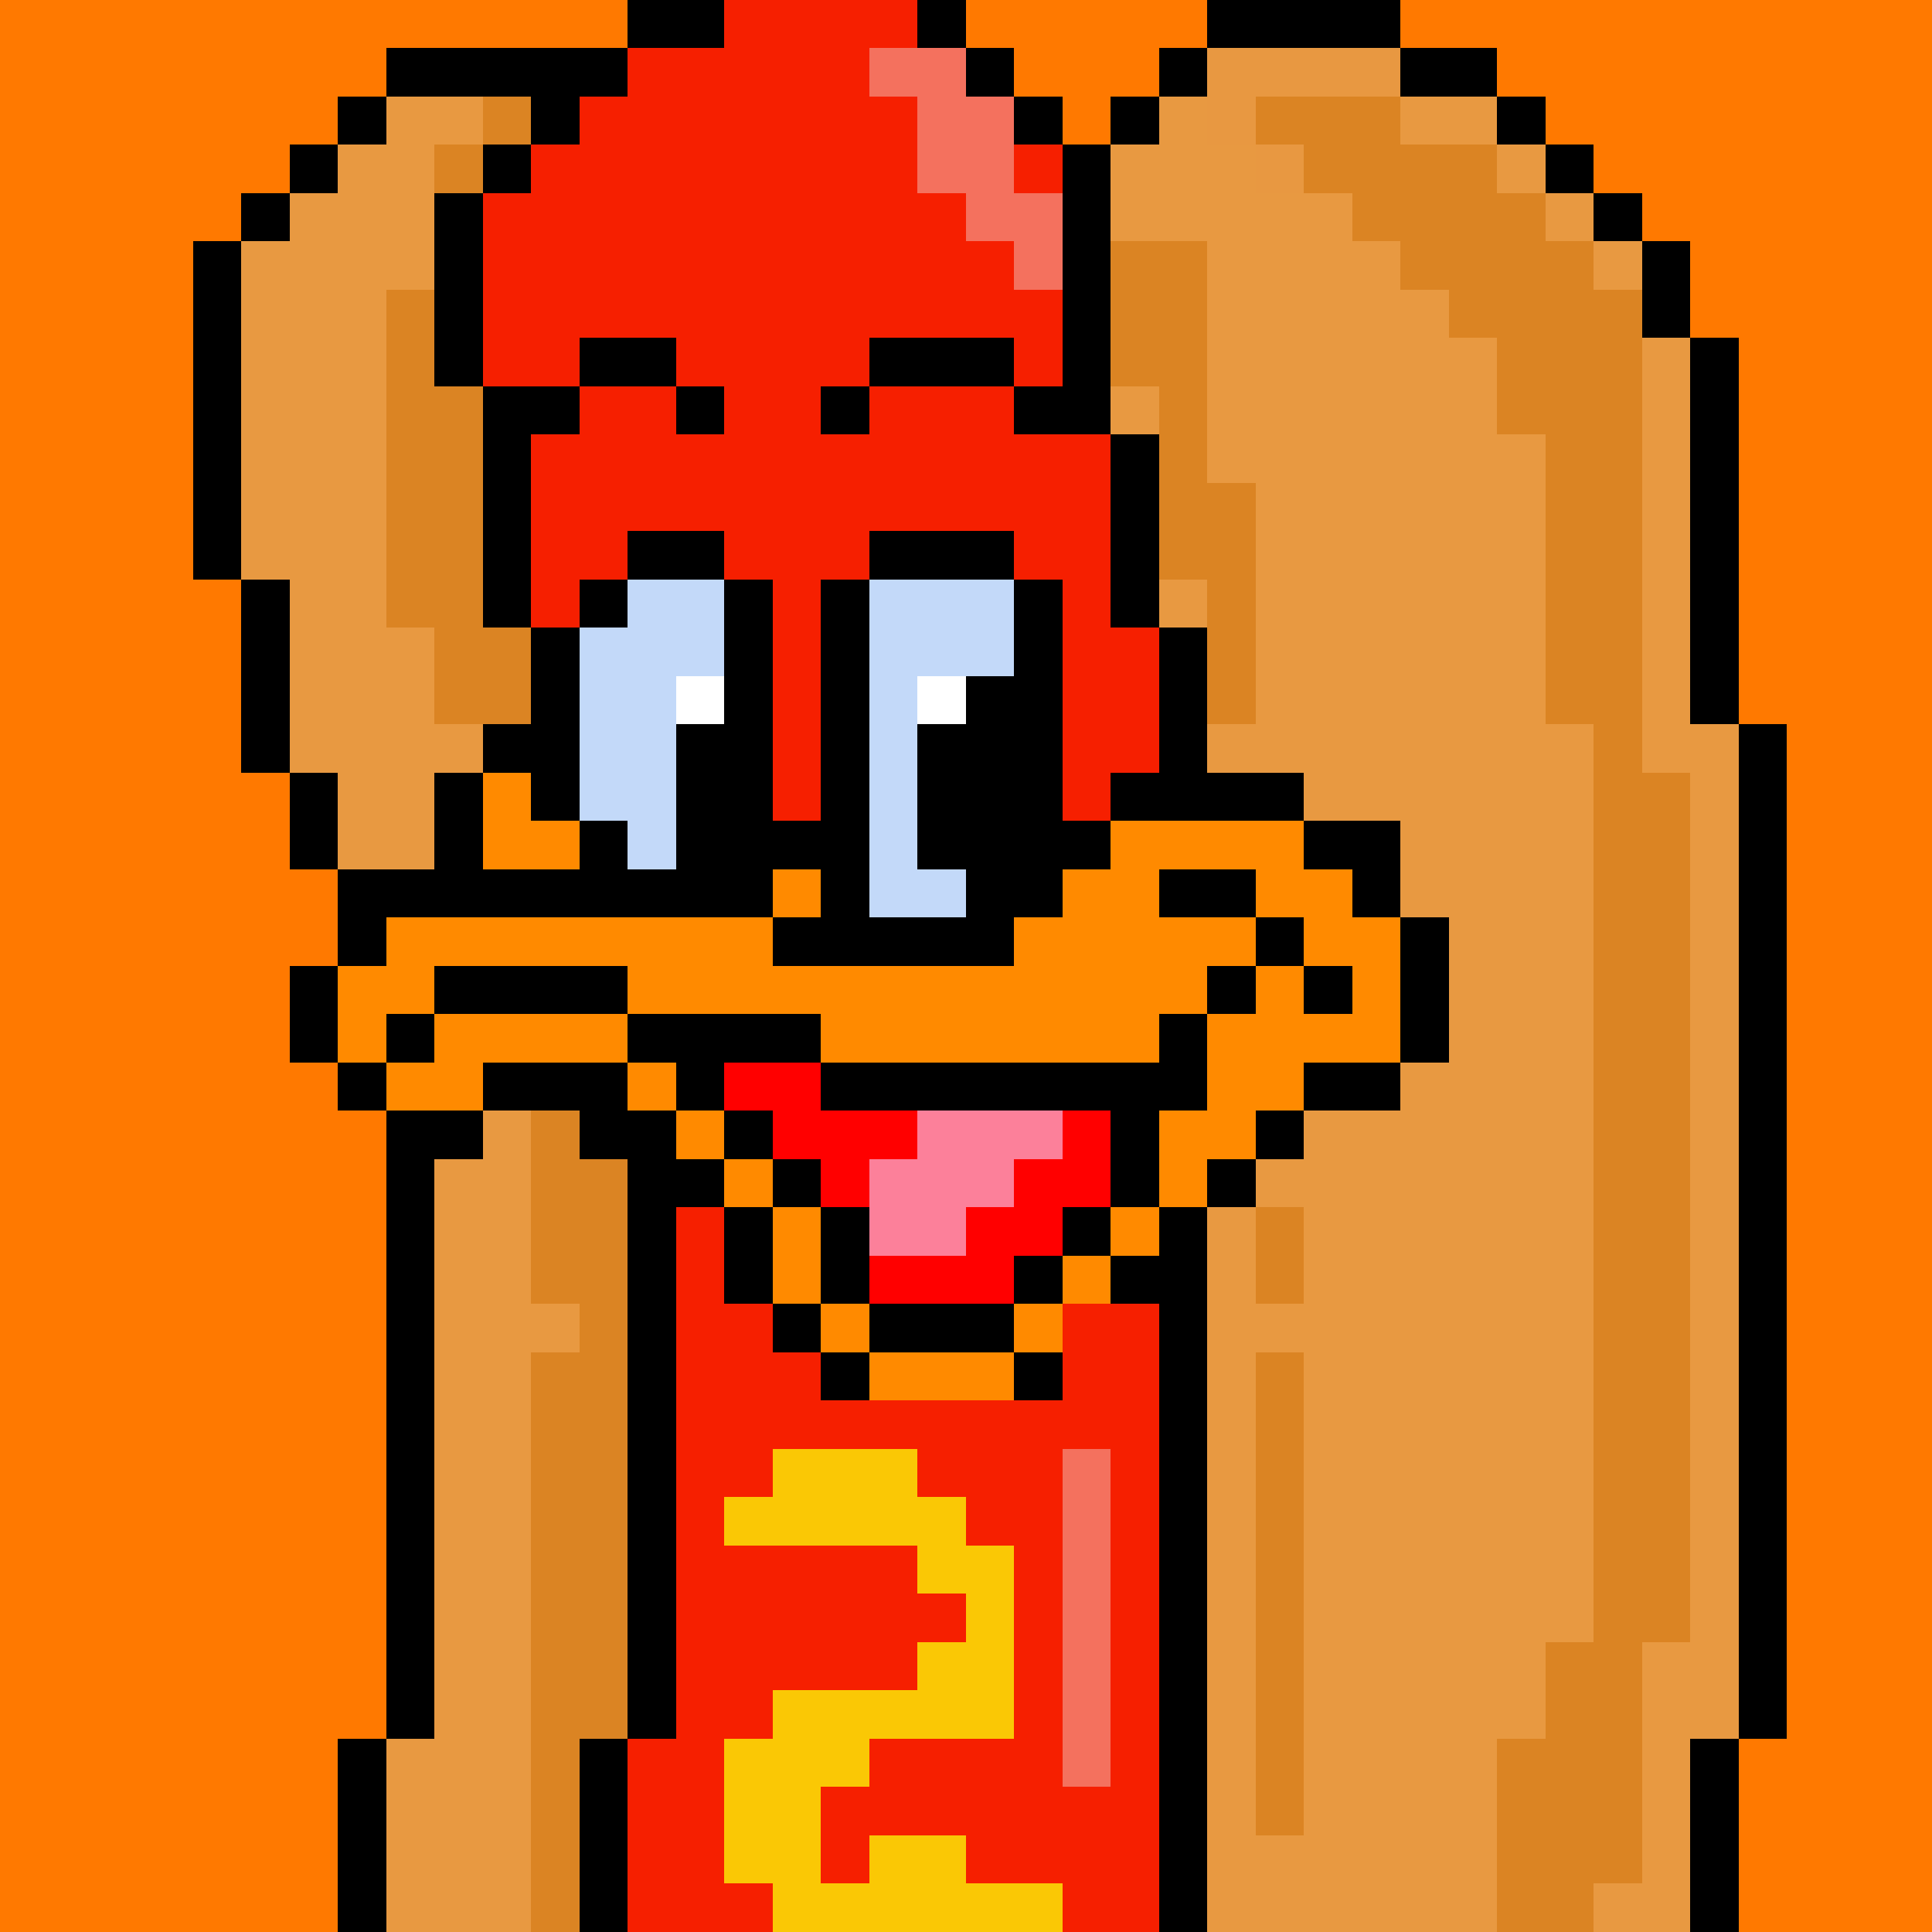 <svg xmlns="http://www.w3.org/2000/svg" viewBox="0 -0.5 40 40" shape-rendering="crispEdges">
<rect x="0" y="-0.5" width="40" height="40" fill="#333333" stroke="none"/>
<path stroke="#ff7900" d="M0 0h13M20 0h5M29 0h11M0 1h8M21 1h3M31 1h9M0 2h7M22 2h1M32 2h8M0 3h6M33 3h7M0 4h5M34 4h6M0 5h4M35 5h5M0 6h4M35 6h5M0 7h4M36 7h4M0 8h4M36 8h4M0 9h4M36 9h4M0 10h4M36 10h4M0 11h4M36 11h4M0 12h5M36 12h4M0 13h5M36 13h4M0 14h5M36 14h4M0 15h5M37 15h3M0 16h6M37 16h3M0 17h6M37 17h3M0 18h7M37 18h3M0 19h7M37 19h3M0 20h6M37 20h3M0 21h6M37 21h3M0 22h7M37 22h3M0 23h8M37 23h3M0 24h8M37 24h3M0 25h8M37 25h3M0 26h8M37 26h3M0 27h8M37 27h3M0 28h8M37 28h3M0 29h8M37 29h3M0 30h8M37 30h3M0 31h8M37 31h3M0 32h8M37 32h3M0 33h8M37 33h3M0 34h8M37 34h3M0 35h8M37 35h3M0 36h7M36 36h4M0 37h7M36 37h4M0 38h7M36 38h4M0 39h7M36 39h4" />
<path stroke="#000000" d="M13 0h2M19 0h1M25 0h4M8 1h5M20 1h1M24 1h1M29 1h2M7 2h1M11 2h1M21 2h1M23 2h1M31 2h1M6 3h1M10 3h1M22 3h1M32 3h1M5 4h1M9 4h1M22 4h1M33 4h1M4 5h1M9 5h1M22 5h1M34 5h1M4 6h1M9 6h1M22 6h1M34 6h1M4 7h1M9 7h1M12 7h2M18 7h3M22 7h1M35 7h1M4 8h1M10 8h2M14 8h1M17 8h1M21 8h2M35 8h1M4 9h1M10 9h1M23 9h1M35 9h1M4 10h1M10 10h1M23 10h1M35 10h1M4 11h1M10 11h1M13 11h2M18 11h3M23 11h1M35 11h1M5 12h1M10 12h1M12 12h1M15 12h1M17 12h1M21 12h1M23 12h1M35 12h1M5 13h1M11 13h1M15 13h1M17 13h1M21 13h1M24 13h1M35 13h1M5 14h1M11 14h1M15 14h1M17 14h1M20 14h2M24 14h1M35 14h1M5 15h1M10 15h2M14 15h2M17 15h1M19 15h3M24 15h1M36 15h1M6 16h1M9 16h1M11 16h1M14 16h2M17 16h1M19 16h3M23 16h4M36 16h1M6 17h1M9 17h1M12 17h1M14 17h4M19 17h4M27 17h2M36 17h1M7 18h9M17 18h1M20 18h2M24 18h2M28 18h1M36 18h1M7 19h1M16 19h5M26 19h1M29 19h1M36 19h1M6 20h1M9 20h4M25 20h1M27 20h1M29 20h1M36 20h1M6 21h1M8 21h1M13 21h4M24 21h1M29 21h1M36 21h1M7 22h1M10 22h3M14 22h1M17 22h8M27 22h2M36 22h1M8 23h2M12 23h2M15 23h1M23 23h1M26 23h1M36 23h1M8 24h1M13 24h2M16 24h1M23 24h1M25 24h1M36 24h1M8 25h1M13 25h1M15 25h1M17 25h1M22 25h1M24 25h1M36 25h1M8 26h1M13 26h1M15 26h1M17 26h1M21 26h1M23 26h2M36 26h1M8 27h1M13 27h1M16 27h1M18 27h3M24 27h1M36 27h1M8 28h1M13 28h1M17 28h1M21 28h1M24 28h1M36 28h1M8 29h1M13 29h1M24 29h1M36 29h1M8 30h1M13 30h1M24 30h1M36 30h1M8 31h1M13 31h1M24 31h1M36 31h1M8 32h1M13 32h1M24 32h1M36 32h1M8 33h1M13 33h1M24 33h1M36 33h1M8 34h1M13 34h1M24 34h1M36 34h1M8 35h1M13 35h1M24 35h1M36 35h1M7 36h1M12 36h1M24 36h1M35 36h1M7 37h1M12 37h1M24 37h1M35 37h1M7 38h1M12 38h1M24 38h1M35 38h1M7 39h1M12 39h1M24 39h1M35 39h1" />
<path stroke="#f61f00" d="M15 0h4M13 1h5M12 2h7M11 3h8M21 3h1M10 4h10M10 5h11M10 6h12M10 7h2M14 7h4M21 7h1M12 8h2M15 8h2M18 8h3M11 9h12M11 10h12M11 11h2M15 11h3M21 11h2M11 12h1M16 12h1M22 12h1M16 13h1M22 13h2M16 14h1M22 14h2M16 15h1M22 15h2M16 16h1M22 16h1M14 25h1M14 26h1M14 27h2M22 27h2M14 28h3M22 28h2M14 29h10M14 30h2M19 30h3M23 30h1M14 31h1M20 31h2M23 31h1M14 32h5M21 32h1M23 32h1M14 33h6M21 33h1M23 33h1M14 34h5M21 34h1M23 34h1M14 35h2M21 35h1M23 35h1M13 36h2M18 36h4M23 36h1M13 37h2M17 37h7M13 38h2M17 38h1M20 38h4M13 39h3M22 39h2" />
<path stroke="#f4715e" d="M18 1h2M19 2h2M19 3h2M20 4h2M21 5h1M22 30h1M22 31h1M22 32h1M22 33h1M22 34h1M22 35h1M22 36h1" />
<path stroke="#e89841" d="M25 1h4M25 2h1M26 3h1" />
<path stroke="#e89941" d="M8 2h2M24 2h1M29 2h2M7 3h2M23 3h3M31 3h1M6 4h3M23 4h5M32 4h1M5 5h4M25 5h4M33 5h1M5 6h3M25 6h5M5 7h3M25 7h6M34 7h1M5 8h3M23 8h1M25 8h6M34 8h1M5 9h3M25 9h7M34 9h1M5 10h3M26 10h6M34 10h1M5 11h3M26 11h6M34 11h1M6 12h2M24 12h1M26 12h6M34 12h1M6 13h3M26 13h6M34 13h1M6 14h3M26 14h6M34 14h1M6 15h4M25 15h8M34 15h2M7 16h2M27 16h6M35 16h1M7 17h2M29 17h4M35 17h1M29 18h4M35 18h1M30 19h3M35 19h1M30 20h3M35 20h1M30 21h3M35 21h1M29 22h4M35 22h1M10 23h1M27 23h6M35 23h1M9 24h2M26 24h7M35 24h1M9 25h2M25 25h1M27 25h6M35 25h1M9 26h2M25 26h1M27 26h6M35 26h1M9 27h3M25 27h8M35 27h1M9 28h2M25 28h1M27 28h6M35 28h1M9 29h2M25 29h1M27 29h6M35 29h1M9 30h2M25 30h1M27 30h6M35 30h1M9 31h2M25 31h1M27 31h6M35 31h1M9 32h2M25 32h1M27 32h6M35 32h1M9 33h2M25 33h1M27 33h6M35 33h1M9 34h2M25 34h1M27 34h5M34 34h2M9 35h2M25 35h1M27 35h5M34 35h2M8 36h3M25 36h1M27 36h4M34 36h1M8 37h3M25 37h1M27 37h4M34 37h1M8 38h3M25 38h6M34 38h1M8 39h3M25 39h6M33 39h2" />
<path stroke="#db8423" d="M10 2h1M26 2h3M9 3h1M27 3h4M28 4h4M23 5h2M29 5h4M8 6h1M23 6h2M30 6h4M8 7h1M23 7h2M31 7h3M8 8h2M24 8h1M31 8h3M8 9h2M24 9h1M32 9h2M8 10h2M24 10h2M32 10h2M8 11h2M24 11h2M32 11h2M8 12h2M25 12h1M32 12h2M9 13h2M25 13h1M32 13h2M9 14h2M25 14h1M32 14h2M33 15h1M33 16h2M33 17h2M33 18h2M33 19h2M33 20h2M33 21h2M33 22h2M11 23h1M33 23h2M11 24h2M33 24h2M11 25h2M26 25h1M33 25h2M11 26h2M26 26h1M33 26h2M12 27h1M33 27h2M11 28h2M26 28h1M33 28h2M11 29h2M26 29h1M33 29h2M11 30h2M26 30h1M33 30h2M11 31h2M26 31h1M33 31h2M11 32h2M26 32h1M33 32h2M11 33h2M26 33h1M33 33h2M11 34h2M26 34h1M32 34h2M11 35h2M26 35h1M32 35h2M11 36h1M26 36h1M31 36h3M11 37h1M26 37h1M31 37h3M11 38h1M31 38h3M11 39h1M31 39h2" />
<path stroke="#c3d9f9" d="M13 12h2M18 12h3M12 13h3M18 13h3M12 14h2M18 14h1M12 15h2M18 15h1M12 16h2M18 16h1M13 17h1M18 17h1M18 18h2" />
<path stroke="#ffffff" d="M14 14h1M19 14h1" />
<path stroke="#ff8a00" d="M10 16h1M10 17h2M23 17h4M16 18h1M22 18h2M26 18h2M8 19h8M21 19h5M27 19h2M7 20h2M13 20h12M26 20h1M28 20h1M7 21h1M9 21h4M17 21h7M25 21h4M8 22h2M13 22h1M25 22h2M14 23h1M24 23h2M15 24h1M24 24h1M16 25h1M23 25h1M16 26h1M22 26h1M17 27h1M21 27h1M18 28h3" />
<path stroke="#ff0000" d="M15 22h2M16 23h3M22 23h1M17 24h1M21 24h2M20 25h2M18 26h3" />
<path stroke="#fc809a" d="M19 23h3M18 24h3M18 25h2" />
<path stroke="#fac805" d="M16 30h3M15 31h5M19 32h2M20 33h1M19 34h2M16 35h5M15 36h3M15 37h2M15 38h2M18 38h2M16 39h6" />
</svg>